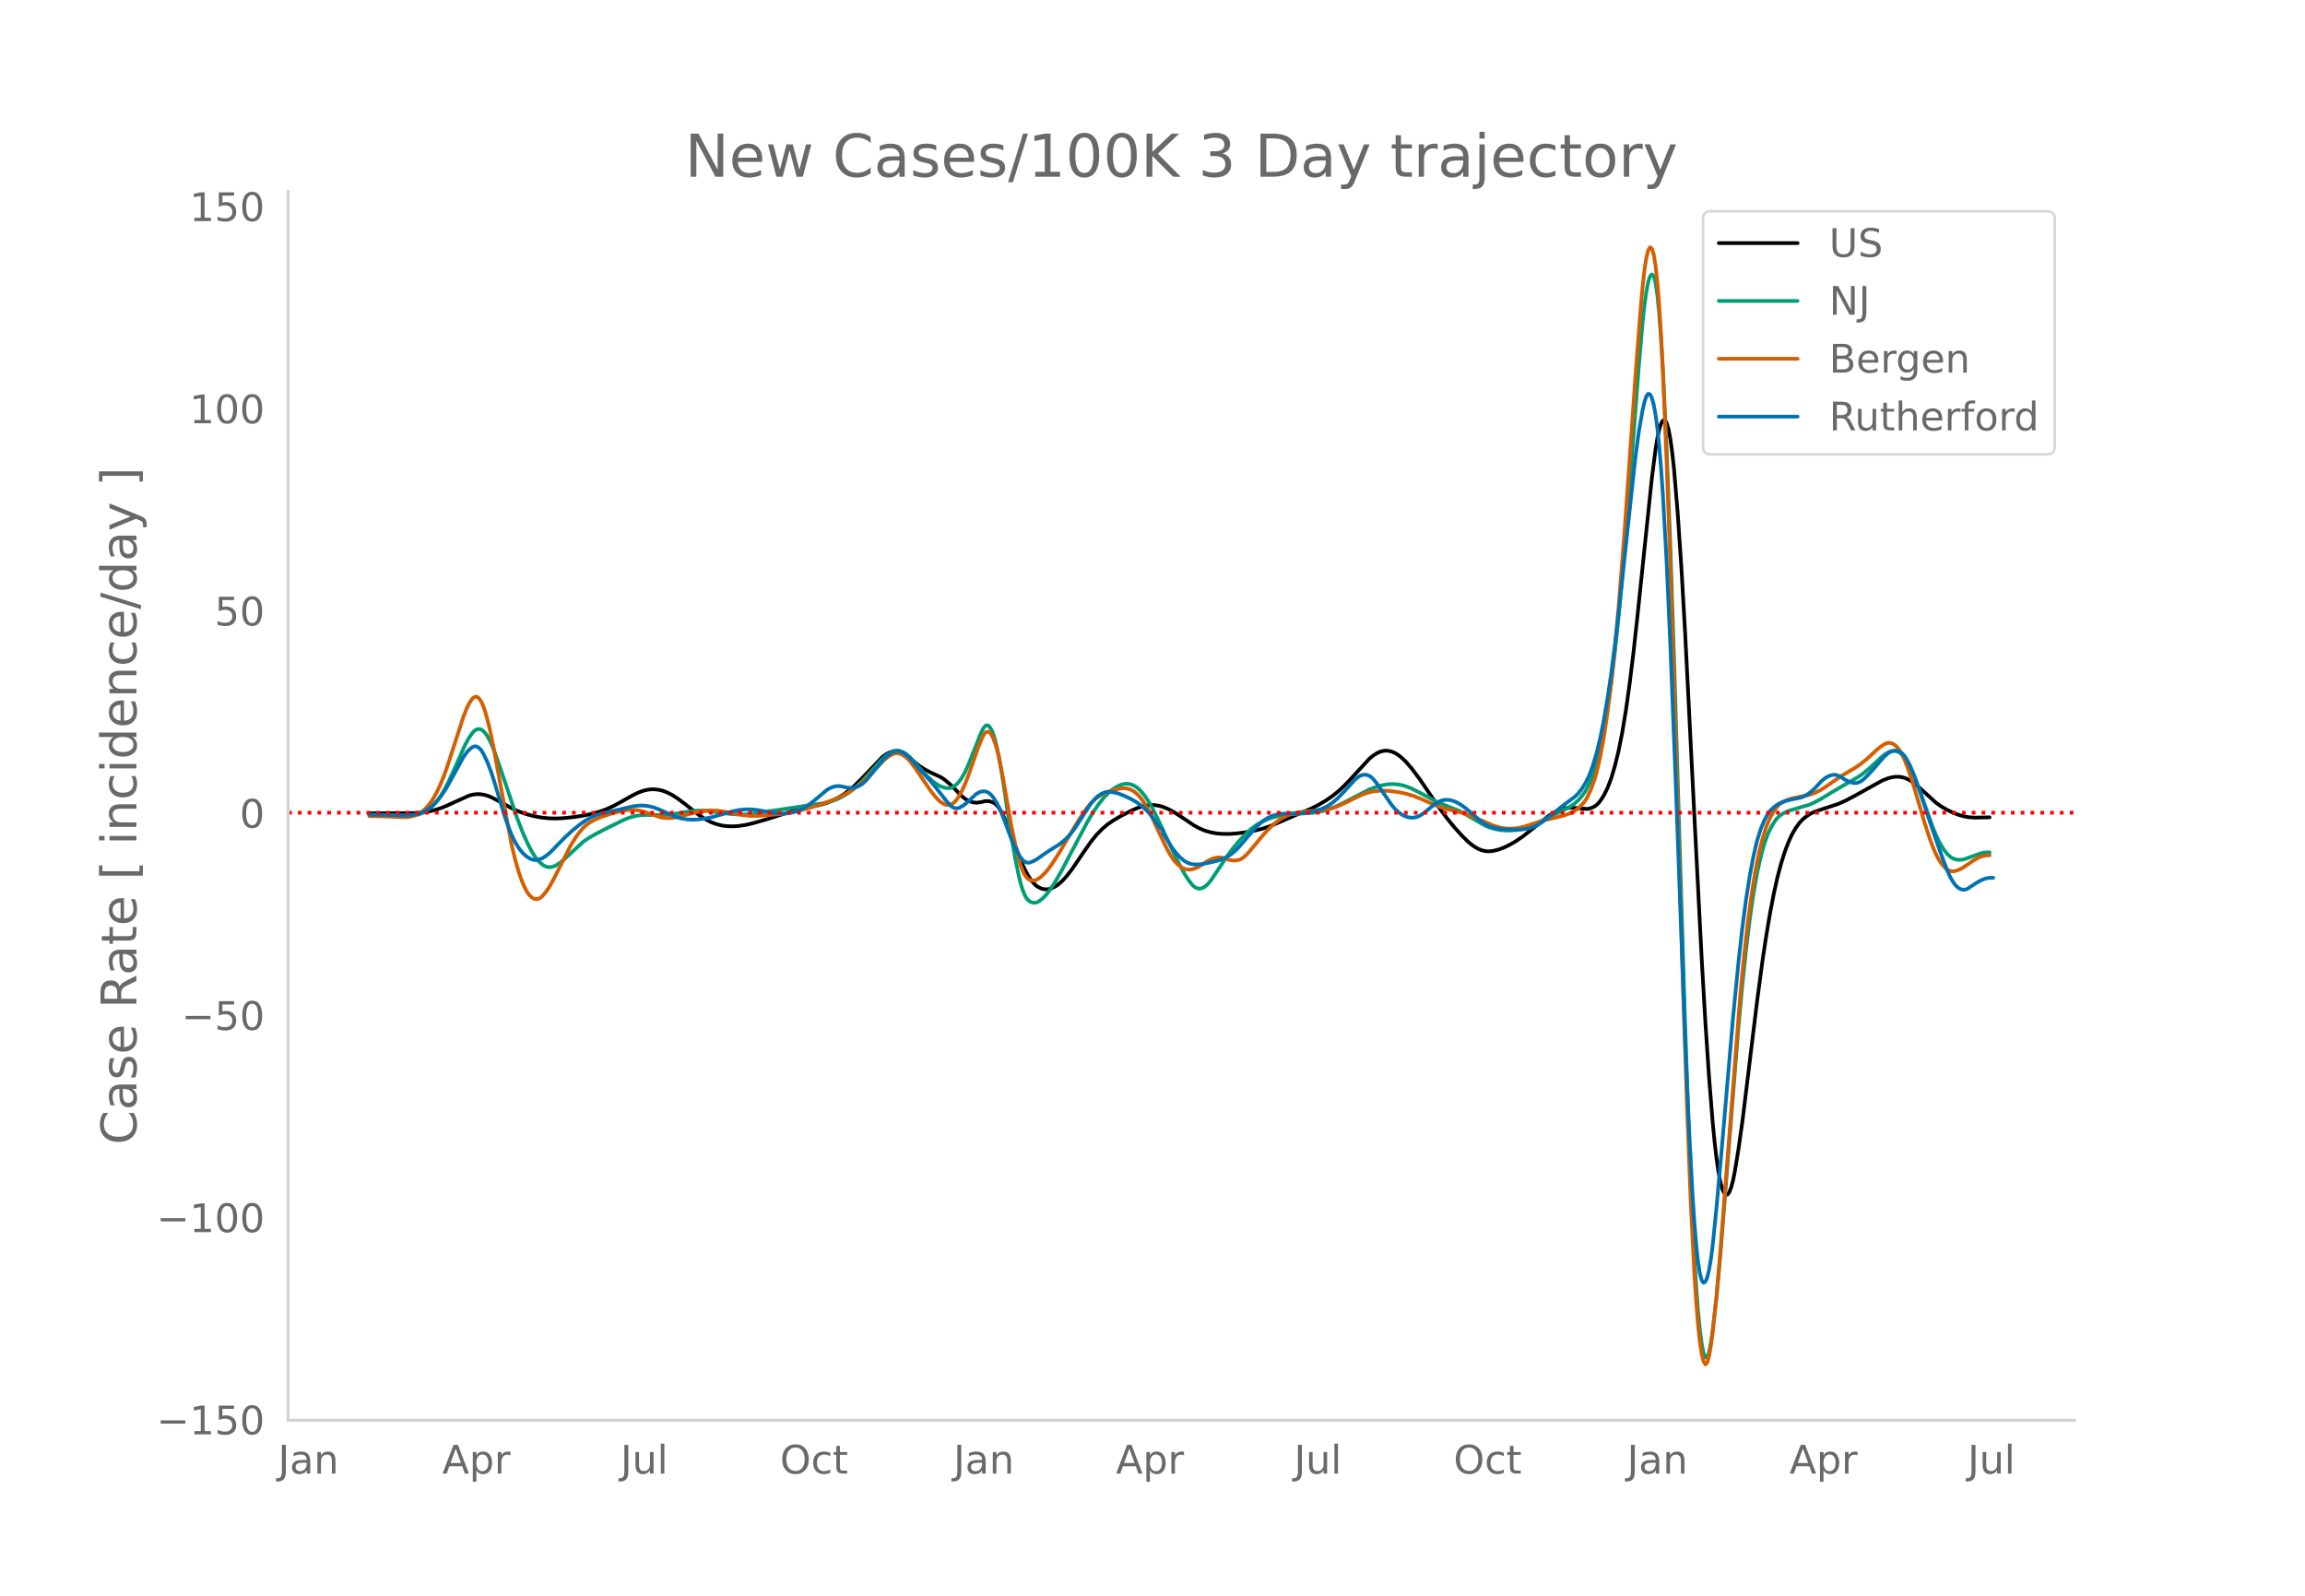 <svg height="864" viewBox="0 0 936 648" width="1248" xmlns="http://www.w3.org/2000/svg" xmlns:xlink="http://www.w3.org/1999/xlink"><defs><style>*{stroke-linecap:butt;stroke-linejoin:round}</style></defs><g id="figure_1"><path d="M0 648h936V0H0z" style="fill:#fff" id="patch_1"/><g id="axes_1"><path d="M117 576.72h725.4V77.76H117z" style="fill:none" id="patch_2"/><path clip-path="url(#p8937cc6ca2)" d="m149.973 330.239 18.734-.065 2.998-.275 2.997-.502 2.248-.57 2.249-.745 2.248-.928 8.992-4.082 1.499-.388 1.499-.21 1.499.007 1.498.223 1.5.414 1.498.582 2.248 1.155 6.744 3.682 2.249.982 2.997 1.055 2.998.802 2.997.571 2.998.336 2.997.08 2.998-.127 4.496-.47 3.747-.582 3.747-.787 2.997-.856 2.998-1.113 2.997-1.404 2.998-1.664 4.496-2.528 2.248-1.083 2.248-.77 1.5-.322 1.498-.15 1.499.028 1.498.203 1.5.373 1.498.542 2.248 1.122 2.248 1.42 2.998 2.267 5.995 4.687 2.248 1.472 2.248 1.178 2.248.854 2.248.558 2.248.289 2.249.056 2.248-.139 2.997-.453 2.998-.703 5.245-1.487 5.996-1.934 5.245-1.682 3.747-.895 7.494-1.562 2.248-.713 2.248-.897 2.248-1.126 2.248-1.372 2.249-1.646 2.248-1.948 2.997-2.975 8.243-8.635 1.5-1.077 1.498-.807 1.499-.453 1.498-.017 1.5.419 1.498.764 1.499 1.02 2.248 1.93 2.248 1.803 2.248 1.457 2.248 1.179 4.497 2.106 1.498 1.035 2.248 1.934 2.249 2.263 2.248 2.319 1.499 1.18 1.498.844 1.499.509 1.499.167 1.499-.177 2.248-.508 1.498.075 1.5.482.749.462.749.681.75.913.749 1.144 1.499 2.966 2.248 5.412 2.248 5.949 2.248 6.03 1.499 3.38 1.498 2.8 1.5 2.213 1.498 1.626.75.592 1.498.777 1.499.347 1.499-.05 1.498-.444 1.5-.795 1.498-1.102 1.499-1.405 1.498-1.666 2.249-2.915 4.496-6.646 2.997-4.283 2.249-2.76 2.248-2.35 2.248-1.92 2.248-1.553 2.997-1.774 4.497-2.307 2.248-.976 2.248-.743 2.248-.468 1.499-.095 1.499.085 1.498.256 1.5.418 2.247.92 2.248 1.199 2.249 1.445 5.995 4.038 2.248 1.198 2.248.921 2.248.647 2.248.395 2.248.211 2.998.02 2.997-.196 3.747-.48 3.747-.7 2.998-.747 2.997-1.01 3.747-1.572 6.745-2.933 5.995-2.525 2.997-1.49 2.998-1.736 2.997-2.046 2.248-1.819 2.248-2.073 2.249-2.317 8.243-8.943 1.499-1.215 1.498-.981 1.5-.667 1.498-.33 1.499.003 1.498.332 1.5.657 1.498.982 1.499 1.257 1.498 1.484 2.249 2.632 2.997 3.988 4.496 6.59 3.747 5.5 2.998 4.025 2.997 3.668 2.998 3.307 2.248 2.237 1.499 1.304 1.498 1.07 1.5.833 1.498.59 1.499.331 1.498.067 1.5-.177 2.247-.554 2.249-.854 2.248-1.087 2.248-1.294 2.997-2.034 2.998-2.35 7.494-6 2.248-1.413 2.248-1.064 1.499-.496 1.498-.302 1.5-.107 2.247.126 4.497.404 1.498-.334 1.5-.723.749-.548.749-.718.75-.894 1.498-2.315 1.499-3.028 1.499-3.94 1.498-5.046 1.5-6.174 1.498-7.536 1.499-9.132 1.498-10.733 1.5-12.215 1.498-13.574 5.995-57.436 1.499-11.758.75-4.537.748-3.454.75-2.37.75-1.288.749-.173.749 1.096.75 2.521.749 3.976.75 5.431.749 6.887 1.498 17.835 1.499 22.14 1.499 26.138 3.747 74.246 2.997 58.446 1.499 25.865 1.499 22.338 1.498 18.606.75 7.626.75 6.44.749 5.255.749 4.068.75 2.904.749 1.842.75.883.749-.054.749-.992.75-1.93.749-2.866.75-3.756 1.498-9.19 1.499-10.626 2.248-18.268 3.747-30.737 2.248-16.84 1.499-9.943 1.498-8.901 1.499-7.833 1.499-6.759 1.499-5.69 1.498-4.764 1.5-3.983 1.498-3.213 1.499-2.576 1.498-2.07 1.5-1.576 1.498-1.2 1.499-.942 1.498-.694 2.998-1.05 6.744-2.217 2.998-1.332 3.747-1.983 11.24-6.234 2.249-.865 1.498-.385 1.5-.222 1.498-.009 1.499.252 1.498.515 1.5.77 1.498.998 1.499 1.218 7.493 6.826 2.249 1.57 2.248 1.297 2.248 1.092 2.248.88 2.248.643 2.248.396 2.248.132 5.996-.106h0" style="fill:none;stroke:#000;stroke-linecap:round;stroke-width:1.5" id="line2d_1"/><path clip-path="url(#p8937cc6ca2)" d="m149.973 330.884 5.995.1 10.491.322 2.248-.284 1.499-.37 1.499-.586 1.499-.81 1.498-1.092 1.499-1.43 1.499-1.774 1.499-2.145 1.498-2.546 1.5-2.942 2.997-6.536 3.746-8.48 1.5-2.7 1.498-2.106.75-.762.749-.496.75-.218.749.06.749.338.75.61.749.86.75 1.088 1.498 2.842 1.499 3.714 2.997 8.626 5.995 17.834 2.248 5.823 2.248 5.034 1.5 2.876 1.498 2.366 1.499 1.825 1.498 1.284.75.439.75.303.749.166.749.03.75-.105 1.498-.577 1.499-.908 1.499-1.198 8.243-7.595 2.248-1.53 2.997-1.716 5.996-3.051 5.245-2.59 2.248-.88 2.248-.62 2.249-.356 2.248-.088 7.494.035 2.997-.313 3.747-.622 3.747-.615 2.248-.234 2.248-.037 2.998.215 3.747.507 4.496.598 2.997.228 2.998.021 2.997-.235 4.497-.627 8.992-1.373 15.737-2.317 2.998-.717 2.248-.765 2.248-1.046 2.248-1.341 2.248-1.674 2.248-1.987 2.249-2.24 3.747-4.13 2.997-3.348 1.499-1.42 1.499-1.206 1.498-.944.75-.31.75-.185.748-.062.75.063 1.499.482 1.498.903 1.5 1.306 2.997 3.333 3.747 4.113 2.248 2.083 1.498 1.133 1.5.893 1.498.617 1.499.333.75.018.748-.129.75-.28.75-.434.749-.587.749-.74 1.499-1.981 1.499-2.674 1.498-3.37 4.497-11.41.749-1.693.75-1.352.749-.768.75-.138.748.494.75 1.125.75 1.75.749 2.347.749 2.914.75 3.476 1.498 8.635 3.747 24.848 1.499 8.457 1.499 7.302.749 2.965.75 2.447.749 1.928.75 1.41.748.918.75.564.75.347.749.156.749-.034.75-.224.749-.407 1.498-1.198 1.5-1.58 1.498-1.953 2.248-3.516 2.248-3.918 4.497-8.513 5.995-11.338 2.248-3.799 2.248-3.345 2.248-2.838 1.499-1.581 1.499-1.334 1.498-1.09 1.5-.847 1.498-.586 1.499-.243 1.498.118 1.5.492 1.498.922 1.499 1.365 1.498 1.806 1.5 2.2 1.498 2.546 2.248 4.421 3.747 8.023 3.747 7.956 2.248 4.423 1.499 2.626 1.499 2.305 1.498 1.9.75.683.749.477.75.272.749.065.75-.136.749-.316.749-.475.75-.629 1.498-1.72 2.248-3.38 4.497-6.706 2.248-3.03 2.248-2.705 2.997-3.193 2.248-2.06 2.249-1.65 2.248-1.264 2.248-.995 2.248-.744 2.248-.547 2.998-.471 2.997-.26 7.494-.49 2.998-.458 2.248-.541 2.248-.74 2.248-.923 2.997-1.481 10.492-5.393 2.997-1.104 2.248-.595 2.249-.37 2.248-.09 2.248.208 2.248.516 2.248.828 2.998 1.458 8.243 4.398 2.997 1.226 5.246 2.062 2.248 1.104 3.747 2.215 4.496 2.615 2.248.97 2.249.668 2.248.408 2.248.171 2.248-.008 2.248-.208 2.248-.478 2.248-.747 2.998-1.28 13.489-6.61 2.248-1.522 1.499-1.343 1.498-1.677 1.5-2.096 1.498-2.859 1.499-3.706 1.499-4.653 1.498-5.998 1.5-7.44 1.498-8.896 1.499-10.576 1.498-12.486 1.5-14.4 1.498-16.181 2.248-27.36 4.496-58.521 1.499-17.421.75-6.894.749-5.384.75-3.874.749-2.364.749-.854.75.737.749 2.732.75 5.13.748 7.611.75 10.09.75 12.571 1.498 32.019 1.499 39.132 1.499 45.684 4.496 148.104 1.499 43.998 1.498 36.014.75 14.593.75 12.315.748 10.04.75 7.793.75 5.694.749 3.744.749 1.823.75-.097.749-2.017.75-3.844.748-5.207 1.5-13.007 1.498-16.22 2.998-38.186 4.496-56.246 1.499-16.172 1.498-14.28 1.5-12.358 1.498-10.412 1.499-8.473 1.498-6.81 1.5-5.422 1.498-4.058 1.499-3.028 1.498-2.329 1.5-1.645 1.498-1.043 1.499-.762 1.498-.562 7.494-2.183 2.248-.99 2.998-1.598 3.747-2.302 4.496-2.67 6.745-3.868 2.248-1.64 2.248-1.905 5.245-4.823 1.5-1.12 1.498-.728 1.499-.276.75.037.749.184.749.362.75.544.749.727.749.91 1.499 2.362 1.499 2.997 1.498 3.54 2.248 6.222 4.497 12.659 1.498 3.649 1.5 3.1 1.498 2.545 1.499 1.956 1.499 1.358.749.455 1.499.506 1.498.126 1.5-.211 2.247-.772 4.497-1.628 1.498-.309 1.5-.124.749-.008h0" style="fill:none;stroke:#009e73;stroke-linecap:round;stroke-width:1.5" id="line2d_2"/><path clip-path="url(#p8937cc6ca2)" d="m149.973 331.378 5.245.1 9.742.373 1.5-.206 1.498-.362 1.499-.548 1.498-.86 1.5-1.205 1.498-1.575 1.499-2.047 1.498-2.546 1.5-3.048 1.498-3.566 1.499-4.09 2.997-9.18 3.747-11.614 1.499-3.729.75-1.483.749-1.23.749-.957.75-.586.749-.12.75.365.749.852.749 1.337.75 1.814.749 2.246 1.498 5.637 1.5 7.143 7.493 40.391 1.499 6.306 1.499 5.233 1.498 4.184 1.499 3.156.75 1.192.749.939.75.694.749.462.749.231.75.001.749-.23.75-.46.748-.68 1.5-1.832 1.498-2.302 1.499-2.752 6.744-13.354 2.248-3.637 1.5-2.034 1.498-1.687 1.499-1.336 1.498-1.021 2.248-1.207 2.249-.895 3.747-1.22 3.746-.988 2.249-.43 2.248-.16 2.248.129 2.248.446 2.248.75 4.496 1.522 1.5.33 1.498.162 1.499-.003 2.248-.257 2.248-.508 6.744-1.83 2.249-.335 2.997-.158 2.998.13 2.997.394 5.246 1.058 2.248.39 2.248.202 2.998.033 3.746-.225 5.996-.509 3.746-.606 3.747-.827 5.246-1.42 4.496-1.437 4.497-1.676 2.997-1.362 2.248-1.2 2.248-1.433 2.248-1.683 2.249-1.954 2.997-2.975 5.246-5.395 1.499-1.204 1.498-.96.75-.312.75-.181.748-.05.75.08.75.21.749.337 1.498 1.046 1.5 1.54 2.247 3.01 2.998 4.394 2.997 4.414 2.248 2.859 1.5 1.522 1.498 1.039.75.336.749.206.75.037.748-.17.75-.384.75-.6.749-.814.749-1.025 1.499-2.601 1.499-3.27 1.498-3.936 3.747-10.683 1.499-3.695.75-1.45.749-.907.75-.325.748.259.75.841.75 1.417.749 1.956.749 2.456.75 2.95 1.498 7.384 3.747 21.295 1.499 7.19 1.499 6.167.749 2.485.75 2.034.749 1.583.75 1.132.748.705.75.394.75.201.749.032.749-.137.75-.307 1.498-1.062 1.499-1.44 1.499-1.757 1.498-2.07 2.998-4.675 4.496-7.595 3.747-6.208 2.248-3.33 1.499-1.947 1.499-1.632 1.499-1.31 1.498-1.017 2.248-1.18 2.249-.829 2.248-.602 2.248-.382 1.499.05 1.498.362 1.5.702 1.498 1.162 1.499 1.65 1.498 2.136 1.5 2.551 1.498 2.898 2.997 6.56 2.998 6.248 1.499 2.718 1.498 2.206 1.5 1.686 1.498 1.178 1.499.715 1.499.265 1.498-.162 1.499-.494 1.499-.803 2.997-1.97 1.5-.764 1.498-.563 1.499-.242 1.498.108 1.5.446 1.498.486 1.499.232 1.498-.041.75-.154.75-.279.749-.407 1.498-1.2 1.5-1.641 3.746-4.53 2.248-2.67 2.248-2.373 2.248-2.04 1.5-1.127 1.498-.937 2.248-1.081 1.499-.52 2.248-.518 2.248-.313 9.742-.897 2.248-.56 2.248-.809 2.998-1.383 6.744-3.277 2.248-.79 2.249-.519 2.248-.257 2.248-.044 2.997.214 2.998.417 2.997.646 2.998.913 2.997 1.204 6.745 2.955 2.248.742 4.496 1.143 2.998.774 2.997 1.015 3.747 1.542 5.246 2.278 2.248.781 2.248.54 2.248.268 2.248-.03 2.249-.297 2.248-.536 4.496-1.472 3.747-1.152 4.496-1.025 2.998-.734 2.248-.804 1.499-.682 1.498-.91 1.5-1.246 1.498-1.6.75-1.012.749-1.238 1.498-3.195 1.5-4.17.749-2.556 1.498-6.42 1.5-8.21 1.498-10.01 1.499-12.04 1.498-14.297 1.5-16.55 2.247-28.335 2.248-31.887 2.249-32.237 2.248-29.277.749-8.302.75-6.638.749-4.852.75-3.066.749-1.28.749.506.75 2.354.749 4.517.75 6.99.748 9.53.75 12.067.75 14.604 1.498 36.051 1.499 42.353 1.499 47.885 3.746 125.837 1.5 44.995 1.498 38.815 1.499 29.897.75 11.56.748 9.3.75 7.07.75 4.999.749 3.079.749 1.191.75-.697.749-2.585.75-4.382.748-5.728 1.5-14.05 1.498-17.268 8.243-106.086 1.499-15.271 1.499-13.246 1.498-11.295 1.5-9.362 1.498-7.528 1.499-6.084 1.499-4.738 1.498-3.502 1.499-2.703 1.499-2.014.75-.75 1.498-1.06 1.499-.76 1.498-.538 2.249-.5 5.245-1.042 2.248-.776 2.249-1.073 2.248-1.392 5.995-4.166 2.997-1.816 2.998-1.758 2.248-1.542 2.248-1.766 2.248-2.031 2.248-2.127 1.5-1.2 1.498-.986.75-.348.749-.18.749-.003.75.175.749.352.75.534.749.734.749.952.75 1.173 1.498 3.013 1.499 3.888 2.248 6.883 2.248 7.639 2.248 7.608 2.248 6.794 1.5 3.874 1.498 3.126 1.499 2.372 1.498 1.666.75.586.75.422.749.257.749.094.75-.063 1.498-.435 1.499-.717 1.499-.985 2.997-2.069 2.248-1.284 1.499-.58 1.499-.307 1.499-.059h0" style="fill:none;stroke:#d55e00;stroke-linecap:round;stroke-width:1.5" id="line2d_3"/><path clip-path="url(#p8937cc6ca2)" d="m149.973 330.814 6.744.107 8.243.225 2.248-.185 2.249-.4 1.498-.475 1.5-.67 1.498-.886 1.499-1.17 1.498-1.469 1.5-1.769 1.498-2.067 1.499-2.365 2.248-4.052 4.496-8.215 1.499-2.12 1.499-1.488.749-.493.75-.26.749.035.75.345.749.653.749.962.75 1.26 1.498 3.202 1.499 3.939 1.499 4.664 3.746 12.517 1.5 4.361 1.498 3.813 1.499 3.131 1.499 2.449 1.498 1.877 1.499 1.42 1.499.964 1.499.51.749.081.75-.034.749-.15 1.498-.645 1.5-1.002 1.498-1.257 2.248-2.305 3.747-3.828 2.998-2.75 2.997-2.42 2.248-1.571 2.248-1.338 2.248-1.007 2.249-.661 4.496-.983 3.747-.84 3.747-.9 2.248-.368 2.248-.1 2.248.214 2.248.533 2.248.852 6.745 2.982 2.248.662 2.248.398 2.248.132 2.248-.104 2.998-.373 2.997-.626 4.497-1.289 3.747-1.035 2.997-.566 2.248-.213 2.248.016 2.249.213 2.997.527 4.496.778 2.249.197 2.248-.075 2.248-.36 2.248-.655 1.499-.626 1.498-.805 2.249-1.533 2.248-1.797 4.496-3.8 1.499-.835 1.499-.534 1.498-.198 1.5.147 2.247.538 1.499.092 1.499-.174 1.498-.472 1.5-.892 1.498-1.344 2.248-2.65 5.246-6.422 1.499-1.364 1.498-1.025.75-.335.75-.205.748-.075.75.055.75.185 1.498.736 1.499 1.137 1.498 1.512 4.497 5.212 2.997 3.222 2.248 2.749 4.497 5.734 1.498 1.633.75.566.75.357.749.148.749-.06.75-.259 1.498-.892 1.499-1.213 3.747-3.483 1.499-.746.749-.197.75-.074.749.083.75.275.748.473.75.671.75.87 1.498 2.319 1.499 3.037 1.499 3.742 2.997 8.148 1.499 3.373 1.499 2.828.749 1.146.75.9.749.644.75.388.748.13.75-.108 1.499-.601 1.498-.842 2.248-1.623 2.249-1.536 4.496-2.805 2.248-1.84 1.499-1.493 1.499-1.796 1.498-2.097 3.747-5.833 2.248-3.427 1.5-1.803 1.498-1.373 1.499-.951 1.498-.558 1.5-.17 1.498.174 2.248.58 2.248.874 2.998 1.446 2.248 1.317 2.248 1.701 1.499 1.36 1.499 1.604 1.498 1.908 2.248 3.393 1.5 1.197v1.204l3.746 5.951 1.499 1.994 1.499 1.682 1.498 1.355 1.5.975 1.498.583 1.499.228 1.498.029 1.5-.132 2.997-.57 3.747-.879 2.248-.86 1.499-.754 1.498-.963 1.499-1.24 1.499-1.515 2.997-3.447 3.747-4.385 2.248-2.124 1.5-1.163 1.498-.931 1.499-.694 1.498-.47 2.249-.418 2.248-.122 6.744-.226 2.998-.424 2.248-.512 2.248-.707 1.499-.67 1.498-.862 1.5-1.053 2.247-1.935 2.248-2.355 4.497-4.92 1.498-1.277.75-.426.75-.282.749-.137.749.01.75.17.749.34.75.516.749.688 1.498 1.884 5.995 8.677 1.5 1.758 1.498 1.374 1.499 1 1.498.668 1.5.345 1.498.013 1.499-.36 1.498-.745 1.5-1.12 2.997-2.456 2.248-1.573 1.499-.687 1.498-.316 1.5.037 1.498.322 1.499.59 1.498.836 2.249 1.572 2.248 1.913 2.997 2.611 2.248 1.707 1.5.878 1.498.621 2.248.54 2.248.313 2.998.145 4.496.002 2.248-.26 1.499-.322 1.499-.514 1.498-.725 2.249-1.43 2.248-1.704 5.995-4.874 4.496-3.336 1.499-1.412 1.498-1.904 1.5-2.406 1.498-3.003 1.499-3.983 1.499-5.057 1.498-6.174 1.5-7.466 1.498-8.8 1.499-10.149 1.498-11.545 1.5-12.955 6.744-62.683 1.498-11.165 1.499-8.537.75-3.233.749-2.271.75-1.056.749.21.749 1.475.75 2.742.749 4.05.75 5.57.748 7.3.75 9.073.75 10.846 1.498 27.01 1.499 33.48 2.248 57.437 3.747 102.757 1.499 34.19 1.498 28.596.75 11.359.75 9.196.748 7.032.75 4.87.75 2.774.749 1.02.749-.393.75-1.74.749-3.084.75-4.43.748-5.776 1.5-14.846 2.247-25.12 4.497-52.357 2.248-22.91 1.499-13.275 1.498-11.474 1.5-9.677 1.498-7.982 1.499-6.39 1.498-4.815 1.5-3.586 1.498-2.7.75-1.023 1.498-1.488 1.499-1.1 1.499-.807 1.498-.547 2.248-.595 4.497-.949 1.498-.671 1.5-.922 1.498-1.201 1.499-1.488 2.248-2.411 1.499-1.209 1.498-.83 1.5-.43.749-.03.749.1.75.23 1.498.834 1.499.963 1.499.716 1.498.446.75.082.75-.056.749-.2.749-.344.75-.487 1.498-1.336 2.248-2.384 5.246-6.014 1.499-1.27.749-.494.75-.354.749-.206.75-.06.749.089.749.241.75.427.749.645.749.867.75 1.092 1.498 2.853 1.499 3.648 2.248 6.182 4.496 13.601 3.747 10.884 2.998 8.085 1.499 3.202 1.498 2.358.75.863.749.654.75.456.749.27.75.085.749-.098.749-.282 1.499-.977 2.248-1.483 2.248-1.222 1.499-.53 1.499-.25 1.498-.014h0" style="fill:none;stroke:#0072b2;stroke-linecap:round;stroke-width:1.5" id="line2d_4"/><path clip-path="url(#p8937cc6ca2)" d="M117 330.028h725.4" style="fill:none;stroke:red;stroke-dasharray:1.5,2.475;stroke-dashoffset:0;stroke-width:1.5" id="line2d_5"/><path d="M117 576.72V77.76" style="fill:none;stroke:#d3d3d3;stroke-linecap:square;stroke-linejoin:miter;stroke-width:1.25" id="patch_3"/><path d="M117 576.72h725.4" style="fill:none;stroke:#d3d3d3;stroke-linecap:square;stroke-linejoin:miter;stroke-width:1.25" id="patch_4"/><g id="matplotlib.axis_1"><g id="xtick_1"><g style="fill:#696969" transform="matrix(.16 0 0 -.16 112.91 598.378)" id="text_1"><defs><path d="M9.813 72.906h9.859V5.078q0-13.187-5-19.14-5-5.954-16.094-5.954h-3.75v8.297h3.078q6.531 0 9.219 3.672Q9.813-4.39 9.813 5.078z" id="DejaVuSans-74"/><path d="M34.281 27.484q-10.89 0-15.093-2.484-4.204-2.484-4.204-8.5 0-4.781 3.157-7.594 3.156-2.797 8.562-2.797 7.485 0 12 5.297 4.516 5.297 4.516 14.078v2zm17.922 3.72V0H43.22v8.297Q40.14 3.328 35.547.953q-4.594-2.375-11.234-2.375-8.391 0-13.36 4.719Q6 8.016 6 15.922q0 9.219 6.172 13.906 6.187 4.688 18.437 4.688h12.61v.89q0 6.203-4.078 9.594-4.078 3.39-11.453 3.39-4.688 0-9.141-1.124-4.438-1.125-8.531-3.375v8.312q4.921 1.906 9.562 2.844 4.64.953 9.031.953 11.875 0 17.735-6.156 5.86-6.14 5.86-18.64z" id="DejaVuSans-97"/><path d="M54.89 33.016V0h-8.984v32.719q0 7.765-3.031 11.61-3.031 3.858-9.078 3.858-7.281 0-11.484-4.64-4.204-4.625-4.204-12.64V0H9.08v54.688h9.03v-8.5q3.235 4.937 7.594 7.374Q30.078 56 35.797 56q9.422 0 14.25-5.828 4.844-5.828 4.844-17.156z" id="DejaVuSans-110"/></defs><use xlink:href="#DejaVuSans-74"/><use x="29.492" xlink:href="#DejaVuSans-97"/><use x="90.771" xlink:href="#DejaVuSans-110"/></g></g><g id="xtick_2"><g style="fill:#696969" transform="matrix(.16 0 0 -.16 179.597 598.378)" id="text_2"><defs><path d="M34.188 63.188 20.797 26.906h26.812zm-5.579 9.718h11.188L67.578 0h-10.25l-6.64 18.703h-32.86L11.188 0H.78z" id="DejaVuSans-65"/><path d="M18.11 8.203v-29H9.077v75.484h9.031v-8.296q2.844 4.875 7.157 7.234Q29.594 56 35.594 56q9.968 0 16.187-7.906 6.235-7.907 6.235-20.797T51.78 6.484q-6.218-7.906-16.187-7.906-6 0-10.328 2.375-4.313 2.375-7.157 7.25zm30.578 19.094q0 9.906-4.079 15.547-4.078 5.64-11.203 5.64-7.14 0-11.218-5.64-4.079-5.64-4.079-15.547 0-9.906 4.078-15.547 4.079-5.64 11.22-5.64 7.124 0 11.202 5.64t4.078 15.547z" id="DejaVuSans-112"/><path d="M41.11 46.297q-1.516.875-3.297 1.281Q36.03 48 33.89 48q-7.625 0-11.703-4.953-4.079-4.953-4.079-14.234V0H9.08v54.688h9.03v-8.5q2.844 4.984 7.375 7.39Q30.031 56 36.531 56q.922 0 2.047-.125 1.125-.11 2.484-.36z" id="DejaVuSans-114"/></defs><use xlink:href="#DejaVuSans-65"/><use x="68.408" xlink:href="#DejaVuSans-112"/><use x="131.885" xlink:href="#DejaVuSans-114"/></g></g><g id="xtick_3"><g style="fill:#696969" transform="matrix(.16 0 0 -.16 251.978 598.378)" id="text_3"><defs><path d="M8.5 21.578v33.11h8.984V21.922q0-7.766 3.016-11.656 3.031-3.875 9.094-3.875 7.265 0 11.484 4.64 4.234 4.64 4.234 12.656v31h8.985V0h-8.984v8.406Q42.047 3.422 37.718 1q-4.313-2.422-10.032-2.422-9.421 0-14.312 5.86Q8.5 10.296 8.5 21.578zM31.11 56z" id="DejaVuSans-117"/><path d="M9.422 75.984h8.984V0H9.422z" id="DejaVuSans-108"/></defs><use xlink:href="#DejaVuSans-74"/><use x="29.492" xlink:href="#DejaVuSans-117"/><use x="92.871" xlink:href="#DejaVuSans-108"/></g></g><g id="xtick_4"><g style="fill:#696969" transform="matrix(.16 0 0 -.16 316.74 598.378)" id="text_4"><defs><path d="M39.406 66.219q-10.75 0-17.078-8.016-6.312-8-6.312-21.828 0-13.766 6.312-21.781 6.328-8 17.078-8 10.735 0 17.016 8 6.281 8.015 6.281 21.781 0 13.828-6.281 21.828-6.281 8.016-17.016 8.016zm0 8q15.328 0 24.5-10.281 9.188-10.282 9.188-27.563 0-17.234-9.188-27.516-9.172-10.28-24.5-10.28-15.375 0-24.593 10.25-9.204 10.265-9.204 27.546t9.204 27.563q9.218 10.28 24.593 10.28z" id="DejaVuSans-79"/><path d="M48.781 52.594v-8.407q-3.812 2.11-7.64 3.157-3.828 1.047-7.735 1.047-8.75 0-13.593-5.547-4.829-5.532-4.829-15.547 0-10.016 4.829-15.563 4.843-5.53 13.593-5.53 3.907 0 7.735 1.046 3.828 1.047 7.64 3.156V2.094Q45.016.344 40.984-.531q-4.015-.89-8.562-.89-12.36 0-19.64 7.765-7.266 7.765-7.266 20.953 0 13.375 7.343 21.031Q20.22 56 33.016 56q4.14 0 8.093-.86 3.953-.843 7.672-2.546z" id="DejaVuSans-99"/><path d="M18.313 70.219V54.688h18.5v-6.985h-18.5V18.016q0-6.688 1.828-8.594 1.828-1.906 7.453-1.906h9.218V0h-9.218q-10.407 0-14.36 3.875-3.953 3.89-3.953 14.14v29.688H2.687v6.984h6.594V70.22z" id="DejaVuSans-116"/></defs><use xlink:href="#DejaVuSans-79"/><use x="78.711" xlink:href="#DejaVuSans-99"/><use x="133.691" xlink:href="#DejaVuSans-116"/></g></g><g id="xtick_5"><g style="fill:#696969" transform="matrix(.16 0 0 -.16 387.184 598.378)" id="text_5"><use xlink:href="#DejaVuSans-74"/><use x="29.492" xlink:href="#DejaVuSans-97"/><use x="90.771" xlink:href="#DejaVuSans-110"/></g></g><g id="xtick_6"><g style="fill:#696969" transform="matrix(.16 0 0 -.16 453.12 598.378)" id="text_6"><use xlink:href="#DejaVuSans-65"/><use x="68.408" xlink:href="#DejaVuSans-112"/><use x="131.885" xlink:href="#DejaVuSans-114"/></g></g><g id="xtick_7"><g style="fill:#696969" transform="matrix(.16 0 0 -.16 525.502 598.378)" id="text_7"><use xlink:href="#DejaVuSans-74"/><use x="29.492" xlink:href="#DejaVuSans-117"/><use x="92.871" xlink:href="#DejaVuSans-108"/></g></g><g id="xtick_8"><g style="fill:#696969" transform="matrix(.16 0 0 -.16 590.265 598.378)" id="text_8"><use xlink:href="#DejaVuSans-79"/><use x="78.711" xlink:href="#DejaVuSans-99"/><use x="133.691" xlink:href="#DejaVuSans-116"/></g></g><g id="xtick_9"><g style="fill:#696969" transform="matrix(.16 0 0 -.16 660.708 598.378)" id="text_9"><use xlink:href="#DejaVuSans-74"/><use x="29.492" xlink:href="#DejaVuSans-97"/><use x="90.771" xlink:href="#DejaVuSans-110"/></g></g><g id="xtick_10"><g style="fill:#696969" transform="matrix(.16 0 0 -.16 726.644 598.378)" id="text_10"><use xlink:href="#DejaVuSans-65"/><use x="68.408" xlink:href="#DejaVuSans-112"/><use x="131.885" xlink:href="#DejaVuSans-114"/></g></g><g id="xtick_11"><g style="fill:#696969" transform="matrix(.16 0 0 -.16 799.025 598.378)" id="text_11"><use xlink:href="#DejaVuSans-74"/><use x="29.492" xlink:href="#DejaVuSans-117"/><use x="92.871" xlink:href="#DejaVuSans-108"/></g></g></g><g id="matplotlib.axis_2"><g id="ytick_1"><g style="fill:#696969" transform="matrix(.16 0 0 -.16 63.553 582.443)" id="text_12"><defs><path d="M10.594 35.5h62.593v-8.297H10.594z" id="DejaVuSans-8722"/><path d="M12.406 8.297h16.11v55.625l-17.532-3.516v8.985l17.438 3.515h9.86V8.296H54.39V0H12.406z" id="DejaVuSans-49"/><path d="M10.797 72.906h38.719v-8.312H19.828v-17.86q2.14.735 4.281 1.094 2.157.36 4.313.36 12.203 0 19.328-6.688 7.14-6.688 7.14-18.11 0-11.765-7.328-18.296-7.328-6.516-20.656-6.516-4.593 0-9.36.781-4.75.782-9.827 2.344v9.922q4.39-2.39 9.078-3.563 4.687-1.171 9.906-1.171 8.453 0 13.375 4.437 4.938 4.438 4.938 12.063 0 7.609-4.938 12.047-4.922 4.453-13.375 4.453-3.953 0-7.89-.875-3.922-.875-8.016-2.735z" id="DejaVuSans-53"/><path d="M31.781 66.406q-7.61 0-11.453-7.5Q16.5 51.422 16.5 36.375q0-14.984 3.828-22.484 3.844-7.5 11.453-7.5 7.672 0 11.5 7.5 3.844 7.5 3.844 22.484 0 15.047-3.844 22.531-3.828 7.5-11.5 7.5zm0 7.813q12.266 0 18.735-9.703 6.468-9.688 6.468-28.141 0-18.406-6.468-28.11-6.47-9.687-18.735-9.687-12.25 0-18.718 9.688-6.47 9.703-6.47 28.109 0 18.453 6.47 28.14Q19.53 74.22 31.78 74.22z" id="DejaVuSans-48"/></defs><use xlink:href="#DejaVuSans-8722"/><use x="83.789" xlink:href="#DejaVuSans-49"/><use x="147.412" xlink:href="#DejaVuSans-53"/><use x="211.035" xlink:href="#DejaVuSans-48"/></g></g><g id="ytick_2"><g style="fill:#696969" transform="matrix(.16 0 0 -.16 63.553 500.331)" id="text_13"><use xlink:href="#DejaVuSans-8722"/><use x="83.789" xlink:href="#DejaVuSans-49"/><use x="147.412" xlink:href="#DejaVuSans-48"/><use x="211.035" xlink:href="#DejaVuSans-48"/></g></g><g id="ytick_3"><g style="fill:#696969" transform="matrix(.16 0 0 -.16 73.733 418.219)" id="text_14"><use xlink:href="#DejaVuSans-8722"/><use x="83.789" xlink:href="#DejaVuSans-53"/><use x="147.412" xlink:href="#DejaVuSans-48"/></g></g><g id="ytick_4"><use xlink:href="#DejaVuSans-48" style="fill:#696969" transform="matrix(.16 0 0 -.16 97.32 336.107)" id="text_15"/></g><g id="ytick_5"><g style="fill:#696969" transform="matrix(.16 0 0 -.16 87.14 253.995)" id="text_16"><use xlink:href="#DejaVuSans-53"/><use x="63.623" xlink:href="#DejaVuSans-48"/></g></g><g id="ytick_6"><g style="fill:#696969" transform="matrix(.16 0 0 -.16 76.96 171.882)" id="text_17"><use xlink:href="#DejaVuSans-49"/><use x="63.623" xlink:href="#DejaVuSans-48"/><use x="127.246" xlink:href="#DejaVuSans-48"/></g></g><g id="ytick_7"><g style="fill:#696969" transform="matrix(.16 0 0 -.16 76.96 89.77)" id="text_18"><use xlink:href="#DejaVuSans-49"/><use x="63.623" xlink:href="#DejaVuSans-53"/><use x="127.246" xlink:href="#DejaVuSans-48"/></g></g><g style="fill:#696969" transform="matrix(0 -.2 -.2 0 55.393 464.8)" id="text_19"><defs><path d="M64.406 67.281v-10.39q-4.984 4.64-10.625 6.922-5.64 2.296-11.984 2.296-12.5 0-19.14-7.64-6.641-7.64-6.641-22.094 0-14.406 6.64-22.047 6.64-7.64 19.14-7.64 6.345 0 11.985 2.296 5.64 2.297 10.625 6.938V5.609Q59.234 2.094 53.437.33q-5.78-1.75-12.218-1.75-16.563 0-26.094 10.124-9.516 10.14-9.516 27.672 0 17.578 9.516 27.703 9.531 10.14 26.094 10.14 6.531 0 12.312-1.734 5.797-1.734 10.875-5.203z" id="DejaVuSans-67"/><path d="M44.281 53.078v-8.5q-3.797 1.953-7.906 2.922-4.094.984-8.5.984-6.688 0-10.031-2.047-3.344-2.046-3.344-6.156 0-3.125 2.39-4.906 2.391-1.781 9.626-3.39l3.078-.688q9.562-2.047 13.593-5.781 4.032-3.735 4.032-10.422 0-7.625-6.032-12.078-6.03-4.438-16.578-4.438-4.39 0-9.156.86Q10.688.296 5.422 2v9.281q4.984-2.594 9.812-3.89 4.829-1.282 9.579-1.282 6.343 0 9.75 2.172 3.421 2.172 3.421 6.125 0 3.656-2.468 5.61-2.453 1.953-10.813 3.765l-3.125.735q-8.344 1.75-12.062 5.39-3.704 3.64-3.704 9.985 0 7.718 5.47 11.906Q16.75 56 26.811 56q4.97 0 9.36-.734 4.406-.72 8.11-2.188z" id="DejaVuSans-115"/><path d="M56.203 29.594v-4.39H14.891q.593-9.282 5.593-14.142 5-4.859 13.938-4.859 5.172 0 10.031 1.266 4.86 1.265 9.656 3.812v-8.5Q49.266.734 44.187-.344 39.11-1.422 33.892-1.422q-13.094 0-20.735 7.61-7.64 7.625-7.64 20.625 0 13.421 7.25 21.296Q20.016 56 32.328 56q11.031 0 17.453-7.11 6.422-7.093 6.422-19.296zm-8.984 2.64q-.094 7.36-4.125 11.75-4.032 4.407-10.672 4.407-7.516 0-12.031-4.25-4.516-4.25-5.203-11.97z" id="DejaVuSans-101"/><path d="M44.39 34.188q3.172-1.079 6.172-4.594 3-3.516 6.032-9.672L66.609 0H56l-9.313 18.703q-3.624 7.328-7.015 9.719-3.39 2.39-9.25 2.39h-10.75V0h-9.86v72.906h22.266q12.5 0 18.656-5.234 6.157-5.219 6.157-15.766 0-6.89-3.203-11.437-3.204-4.532-9.297-6.282zM19.673 64.797V38.922h12.406q7.125 0 10.766 3.297 3.64 3.297 3.64 9.687 0 6.39-3.64 9.64-3.64 3.25-10.766 3.25z" id="DejaVuSans-82"/><path d="M8.594 75.984h20.703V69H17.578V-6.203h11.719v-6.984H8.594z" id="DejaVuSans-91"/><path d="M9.422 54.688h8.984V0H9.422zm0 21.296h8.984v-11.39H9.422z" id="DejaVuSans-105"/><path d="M45.406 46.39v29.594h8.985V0h-8.985v8.203Q42.578 3.328 38.25.953q-4.313-2.375-10.375-2.375-9.906 0-16.14 7.906-6.22 7.922-6.22 20.813 0 12.89 6.22 20.797Q17.968 56 27.874 56q6.063 0 10.375-2.375 4.328-2.36 7.156-7.234zm-30.61-19.093q0-9.906 4.079-15.547 4.078-5.64 11.203-5.64 7.125 0 11.219 5.64 4.11 5.64 4.11 15.547 0 9.906-4.11 15.547-4.094 5.64-11.219 5.64-7.125 0-11.203-5.64-4.078-5.64-4.078-15.547z" id="DejaVuSans-100"/><path d="M25.39 72.906h8.297L8.297-9.28H0z" id="DejaVuSans-47"/><path d="M32.172-5.078q-3.797-9.766-7.422-12.735-3.61-2.984-9.656-2.984H7.906v7.516h5.282q3.703 0 5.75 1.765Q21-9.766 23.483-3.219l1.61 4.094-22.11 53.813H12.5l17.094-42.766 17.093 42.766h9.516z" id="DejaVuSans-121"/><path d="M30.422 75.984v-89.171H9.719v6.984H21.39V69H9.719v6.984z" id="DejaVuSans-93"/></defs><use xlink:href="#DejaVuSans-67"/><use x="69.824" xlink:href="#DejaVuSans-97"/><use x="131.104" xlink:href="#DejaVuSans-115"/><use x="183.203" xlink:href="#DejaVuSans-101"/><use x="244.727" xlink:href="#DejaVuSans-32"/><use x="276.514" xlink:href="#DejaVuSans-82"/><use x="343.746" xlink:href="#DejaVuSans-97"/><use x="405.025" xlink:href="#DejaVuSans-116"/><use x="444.234" xlink:href="#DejaVuSans-101"/><use x="505.758" xlink:href="#DejaVuSans-32"/><use x="537.545" xlink:href="#DejaVuSans-91"/><use x="576.559" xlink:href="#DejaVuSans-32"/><use x="608.346" xlink:href="#DejaVuSans-105"/><use x="636.129" xlink:href="#DejaVuSans-110"/><use x="699.508" xlink:href="#DejaVuSans-99"/><use x="754.488" xlink:href="#DejaVuSans-105"/><use x="782.271" xlink:href="#DejaVuSans-100"/><use x="845.748" xlink:href="#DejaVuSans-101"/><use x="907.271" xlink:href="#DejaVuSans-110"/><use x="970.65" xlink:href="#DejaVuSans-99"/><use x="1025.631" xlink:href="#DejaVuSans-101"/><use x="1087.154" xlink:href="#DejaVuSans-47"/><use x="1120.846" xlink:href="#DejaVuSans-100"/><use x="1184.322" xlink:href="#DejaVuSans-97"/><use x="1245.602" xlink:href="#DejaVuSans-121"/><use x="1304.781" xlink:href="#DejaVuSans-32"/><use x="1336.568" xlink:href="#DejaVuSans-93"/></g></g><g style="fill:#696969" transform="matrix(.24 0 0 -.24 278.113 71.76)" id="text_20"><defs><path d="M9.813 72.906h13.28l32.329-60.984v60.984h9.562V0h-13.28L19.39 60.984V0H9.813z" id="DejaVuSans-78"/><path d="M4.203 54.688h8.985l11.234-42.672 11.172 42.672h10.593l11.235-42.672 11.187 42.672h8.985L63.28 0H52.688L40.922 44.828 29.109 0H18.5z" id="DejaVuSans-119"/><path d="M9.813 72.906h9.859V42.094L52.39 72.906h12.703L28.906 38.922 67.672 0H54.688L19.672 35.11V0h-9.86z" id="DejaVuSans-75"/><path d="M40.578 39.313Q47.656 37.797 51.625 33q3.984-4.781 3.984-11.813 0-10.78-7.422-16.703-7.421-5.906-21.093-5.906-4.578 0-9.438.906-4.86.907-10.031 2.72v9.515q4.094-2.39 8.969-3.61 4.89-1.218 10.218-1.218 9.266 0 14.125 3.656 4.86 3.656 4.86 10.64 0 6.454-4.516 10.079-4.515 3.64-12.562 3.64h-8.5v8.11h8.89q7.266 0 11.125 2.906 3.86 2.906 3.86 8.375 0 5.61-3.985 8.61-3.968 3.015-11.39 3.015-4.063 0-8.703-.89-4.641-.876-10.203-2.72v8.782q5.624 1.562 10.53 2.344 4.907.78 9.25.78 11.235 0 17.766-5.109 6.547-5.093 6.547-13.78 0-6.063-3.468-10.235-3.47-4.172-9.86-5.782z" id="DejaVuSans-51"/><path d="M19.672 64.797V8.109h11.922q15.093 0 22.093 6.829 7 6.843 7 21.593 0 14.64-7 21.453-7 6.813-22.093 6.813zm-9.86 8.11h20.266q21.188 0 31.094-8.813 9.922-8.813 9.922-27.563 0-18.86-9.969-27.703Q51.172 0 30.078 0H9.813z" id="DejaVuSans-68"/><path d="M9.422 54.688h8.984V-.984q0-10.438-3.984-15.125-3.969-4.688-12.813-4.688h-3.421v7.61H.594q5.125 0 6.968 2.374 1.86 2.36 1.86 9.829zm0 21.296h8.984v-11.39H9.422z" id="DejaVuSans-106"/><path d="M30.61 48.39q-7.22 0-11.422-5.64-4.204-5.64-4.204-15.453 0-9.813 4.172-15.453 4.188-5.64 11.453-5.64 7.188 0 11.375 5.655 4.203 5.672 4.203 15.438 0 9.719-4.203 15.406-4.187 5.688-11.375 5.688zm0 7.61q11.718 0 18.406-7.625 6.703-7.61 6.703-21.078 0-13.422-6.703-21.078-6.688-7.64-18.407-7.64-11.765 0-18.437 7.64-6.656 7.656-6.656 21.078 0 13.469 6.656 21.078Q18.844 56 30.609 56z" id="DejaVuSans-111"/></defs><use xlink:href="#DejaVuSans-78"/><use x="74.805" xlink:href="#DejaVuSans-101"/><use x="136.328" xlink:href="#DejaVuSans-119"/><use x="218.115" xlink:href="#DejaVuSans-32"/><use x="249.902" xlink:href="#DejaVuSans-67"/><use x="319.727" xlink:href="#DejaVuSans-97"/><use x="381.006" xlink:href="#DejaVuSans-115"/><use x="433.105" xlink:href="#DejaVuSans-101"/><use x="494.629" xlink:href="#DejaVuSans-115"/><use x="546.729" xlink:href="#DejaVuSans-47"/><use x="580.42" xlink:href="#DejaVuSans-49"/><use x="644.043" xlink:href="#DejaVuSans-48"/><use x="707.666" xlink:href="#DejaVuSans-48"/><use x="771.289" xlink:href="#DejaVuSans-75"/><use x="836.865" xlink:href="#DejaVuSans-32"/><use x="868.652" xlink:href="#DejaVuSans-51"/><use x="932.275" xlink:href="#DejaVuSans-32"/><use x="964.063" xlink:href="#DejaVuSans-68"/><use x="1041.064" xlink:href="#DejaVuSans-97"/><use x="1102.344" xlink:href="#DejaVuSans-121"/><use x="1161.523" xlink:href="#DejaVuSans-32"/><use x="1193.311" xlink:href="#DejaVuSans-116"/><use x="1232.52" xlink:href="#DejaVuSans-114"/><use x="1273.633" xlink:href="#DejaVuSans-97"/><use x="1334.912" xlink:href="#DejaVuSans-106"/><use x="1362.695" xlink:href="#DejaVuSans-101"/><use x="1424.219" xlink:href="#DejaVuSans-99"/><use x="1479.199" xlink:href="#DejaVuSans-116"/><use x="1518.408" xlink:href="#DejaVuSans-111"/><use x="1579.59" xlink:href="#DejaVuSans-114"/><use x="1620.703" xlink:href="#DejaVuSans-121"/></g><g id="legend_1"><path d="M694.75 184.5H831.2q3.2 0 3.2-3.2V88.96q0-3.2-3.2-3.2H694.75q-3.2 0-3.2 3.2v92.34q0 3.2 3.2 3.2z" style="fill:none;opacity:.8;stroke:#ccc;stroke-linejoin:miter" id="patch_5"/><path d="M697.95 98.718h32" style="fill:none;stroke:#000;stroke-linecap:round;stroke-width:1.5" id="line2d_6"/><g style="fill:#696969" transform="matrix(.16 0 0 -.16 742.75 104.317)" id="text_21"><defs><path d="M8.688 72.906h9.921V28.61q0-11.718 4.235-16.875 4.25-5.14 13.781-5.14 9.469 0 13.719 5.14 4.25 5.157 4.25 16.875v44.297H64.5V27.391q0-14.25-7.063-21.532-7.046-7.28-20.812-7.28-13.828 0-20.89 7.28-7.047 7.282-7.047 21.532z" id="DejaVuSans-85"/><path d="M53.516 70.516V60.89q-5.61 2.687-10.594 4-4.984 1.328-9.625 1.328-8.047 0-12.422-3.125t-4.375-8.89q0-4.845 2.906-7.313 2.907-2.453 11.016-3.97l5.953-1.218q11.031-2.11 16.281-7.406 5.25-5.297 5.25-14.172 0-10.61-7.11-16.078-7.093-5.469-20.812-5.469-5.172 0-11.015 1.172Q13.14.922 6.89 3.219v10.156q6-3.36 11.765-5.078 5.766-1.703 11.328-1.703 8.438 0 13.032 3.312 4.593 3.328 4.593 9.485 0 5.359-3.297 8.39-3.296 3.032-10.812 4.547L27.484 33.5q-11.03 2.188-15.968 6.875-4.922 4.688-4.922 13.047 0 9.672 6.812 15.234 6.813 5.563 18.766 5.563 5.14 0 10.453-.938 5.328-.922 10.89-2.765z" id="DejaVuSans-83"/></defs><use xlink:href="#DejaVuSans-85"/><use x="73.193" xlink:href="#DejaVuSans-83"/></g><path d="M697.95 122.203h32" style="fill:none;stroke:#009e73;stroke-linecap:round;stroke-width:1.5" id="line2d_8"/><g style="fill:#696969" transform="matrix(.16 0 0 -.16 742.75 127.802)" id="text_22"><use xlink:href="#DejaVuSans-78"/><use x="74.805" xlink:href="#DejaVuSans-74"/></g><path d="M697.95 145.688h32" style="fill:none;stroke:#d55e00;stroke-linecap:round;stroke-width:1.5" id="line2d_10"/><g style="fill:#696969" transform="matrix(.16 0 0 -.16 742.75 151.287)" id="text_23"><defs><path d="M19.672 34.813V8.108H35.5q7.953 0 11.781 3.297 3.844 3.297 3.844 10.078 0 6.844-3.844 10.078-3.828 3.25-11.781 3.25zm0 29.984V42.828h14.61q7.218 0 10.75 2.703 3.546 2.719 3.546 8.282 0 5.515-3.547 8.25-3.531 2.734-10.75 2.734zm-9.86 8.11h25.204q11.28 0 17.375-4.688Q58.5 63.53 58.5 54.89q0-6.703-3.125-10.657-3.125-3.953-9.188-4.922 7.282-1.562 11.313-6.53 4.031-4.954 4.031-12.376 0-9.765-6.64-15.093Q48.25 0 35.984 0H9.812z" id="DejaVuSans-66"/><path d="M45.406 27.984q0 9.766-4.031 15.125-4.016 5.375-11.297 5.375-7.219 0-11.25-5.375-4.031-5.359-4.031-15.125 0-9.718 4.031-15.093t11.25-5.375q7.281 0 11.297 5.375 4.031 5.375 4.031 15.093zm8.985-21.203q0-13.953-6.203-20.765Q42-20.797 29.203-20.797q-4.734 0-8.937.703-4.203.703-8.157 2.172v8.735q3.954-2.141 7.813-3.157 3.86-1.031 7.86-1.031 8.843 0 13.234 4.61 4.39 4.609 4.39 13.937v4.453q-2.781-4.844-7.125-7.234Q33.938 0 27.875 0 17.828 0 11.672 7.656q-6.156 7.672-6.156 20.328 0 12.688 6.156 20.344Q17.828 56 27.875 56q6.063 0 10.406-2.39 4.344-2.391 7.125-7.22v8.297h8.985z" id="DejaVuSans-103"/></defs><use xlink:href="#DejaVuSans-66"/><use x="68.604" xlink:href="#DejaVuSans-101"/><use x="130.127" xlink:href="#DejaVuSans-114"/><use x="169.49" xlink:href="#DejaVuSans-103"/><use x="232.967" xlink:href="#DejaVuSans-101"/><use x="294.49" xlink:href="#DejaVuSans-110"/></g><path d="M697.95 169.173h32" style="fill:none;stroke:#0072b2;stroke-linecap:round;stroke-width:1.5" id="line2d_12"/><g style="fill:#696969" transform="matrix(.16 0 0 -.16 742.75 174.773)" id="text_24"><defs><path d="M54.89 33.016V0h-8.984v32.719q0 7.765-3.031 11.61-3.031 3.858-9.078 3.858-7.281 0-11.484-4.64-4.204-4.625-4.204-12.64V0H9.08v75.984h9.03V46.188q3.235 4.937 7.594 7.374Q30.078 56 35.797 56q9.422 0 14.25-5.828 4.844-5.828 4.844-17.156z" id="DejaVuSans-104"/><path d="M37.11 75.984V68.5h-8.594q-4.828 0-6.72-1.953-1.874-1.953-1.874-7.031v-4.828h14.797v-6.985H19.922V0H10.89v47.703H2.297v6.984h8.594V58.5q0 9.125 4.25 13.297 4.25 4.187 13.468 4.187z" id="DejaVuSans-102"/></defs><use xlink:href="#DejaVuSans-82"/><use x="64.982" xlink:href="#DejaVuSans-117"/><use x="128.361" xlink:href="#DejaVuSans-116"/><use x="167.57" xlink:href="#DejaVuSans-104"/><use x="230.949" xlink:href="#DejaVuSans-101"/><use x="292.473" xlink:href="#DejaVuSans-114"/><use x="333.586" xlink:href="#DejaVuSans-102"/><use x="368.791" xlink:href="#DejaVuSans-111"/><use x="429.973" xlink:href="#DejaVuSans-114"/><use x="469.336" xlink:href="#DejaVuSans-100"/></g></g></g></g><defs><clipPath id="p8937cc6ca2"><path d="M117 77.76h725.4v498.96H117z"/></clipPath></defs></svg>